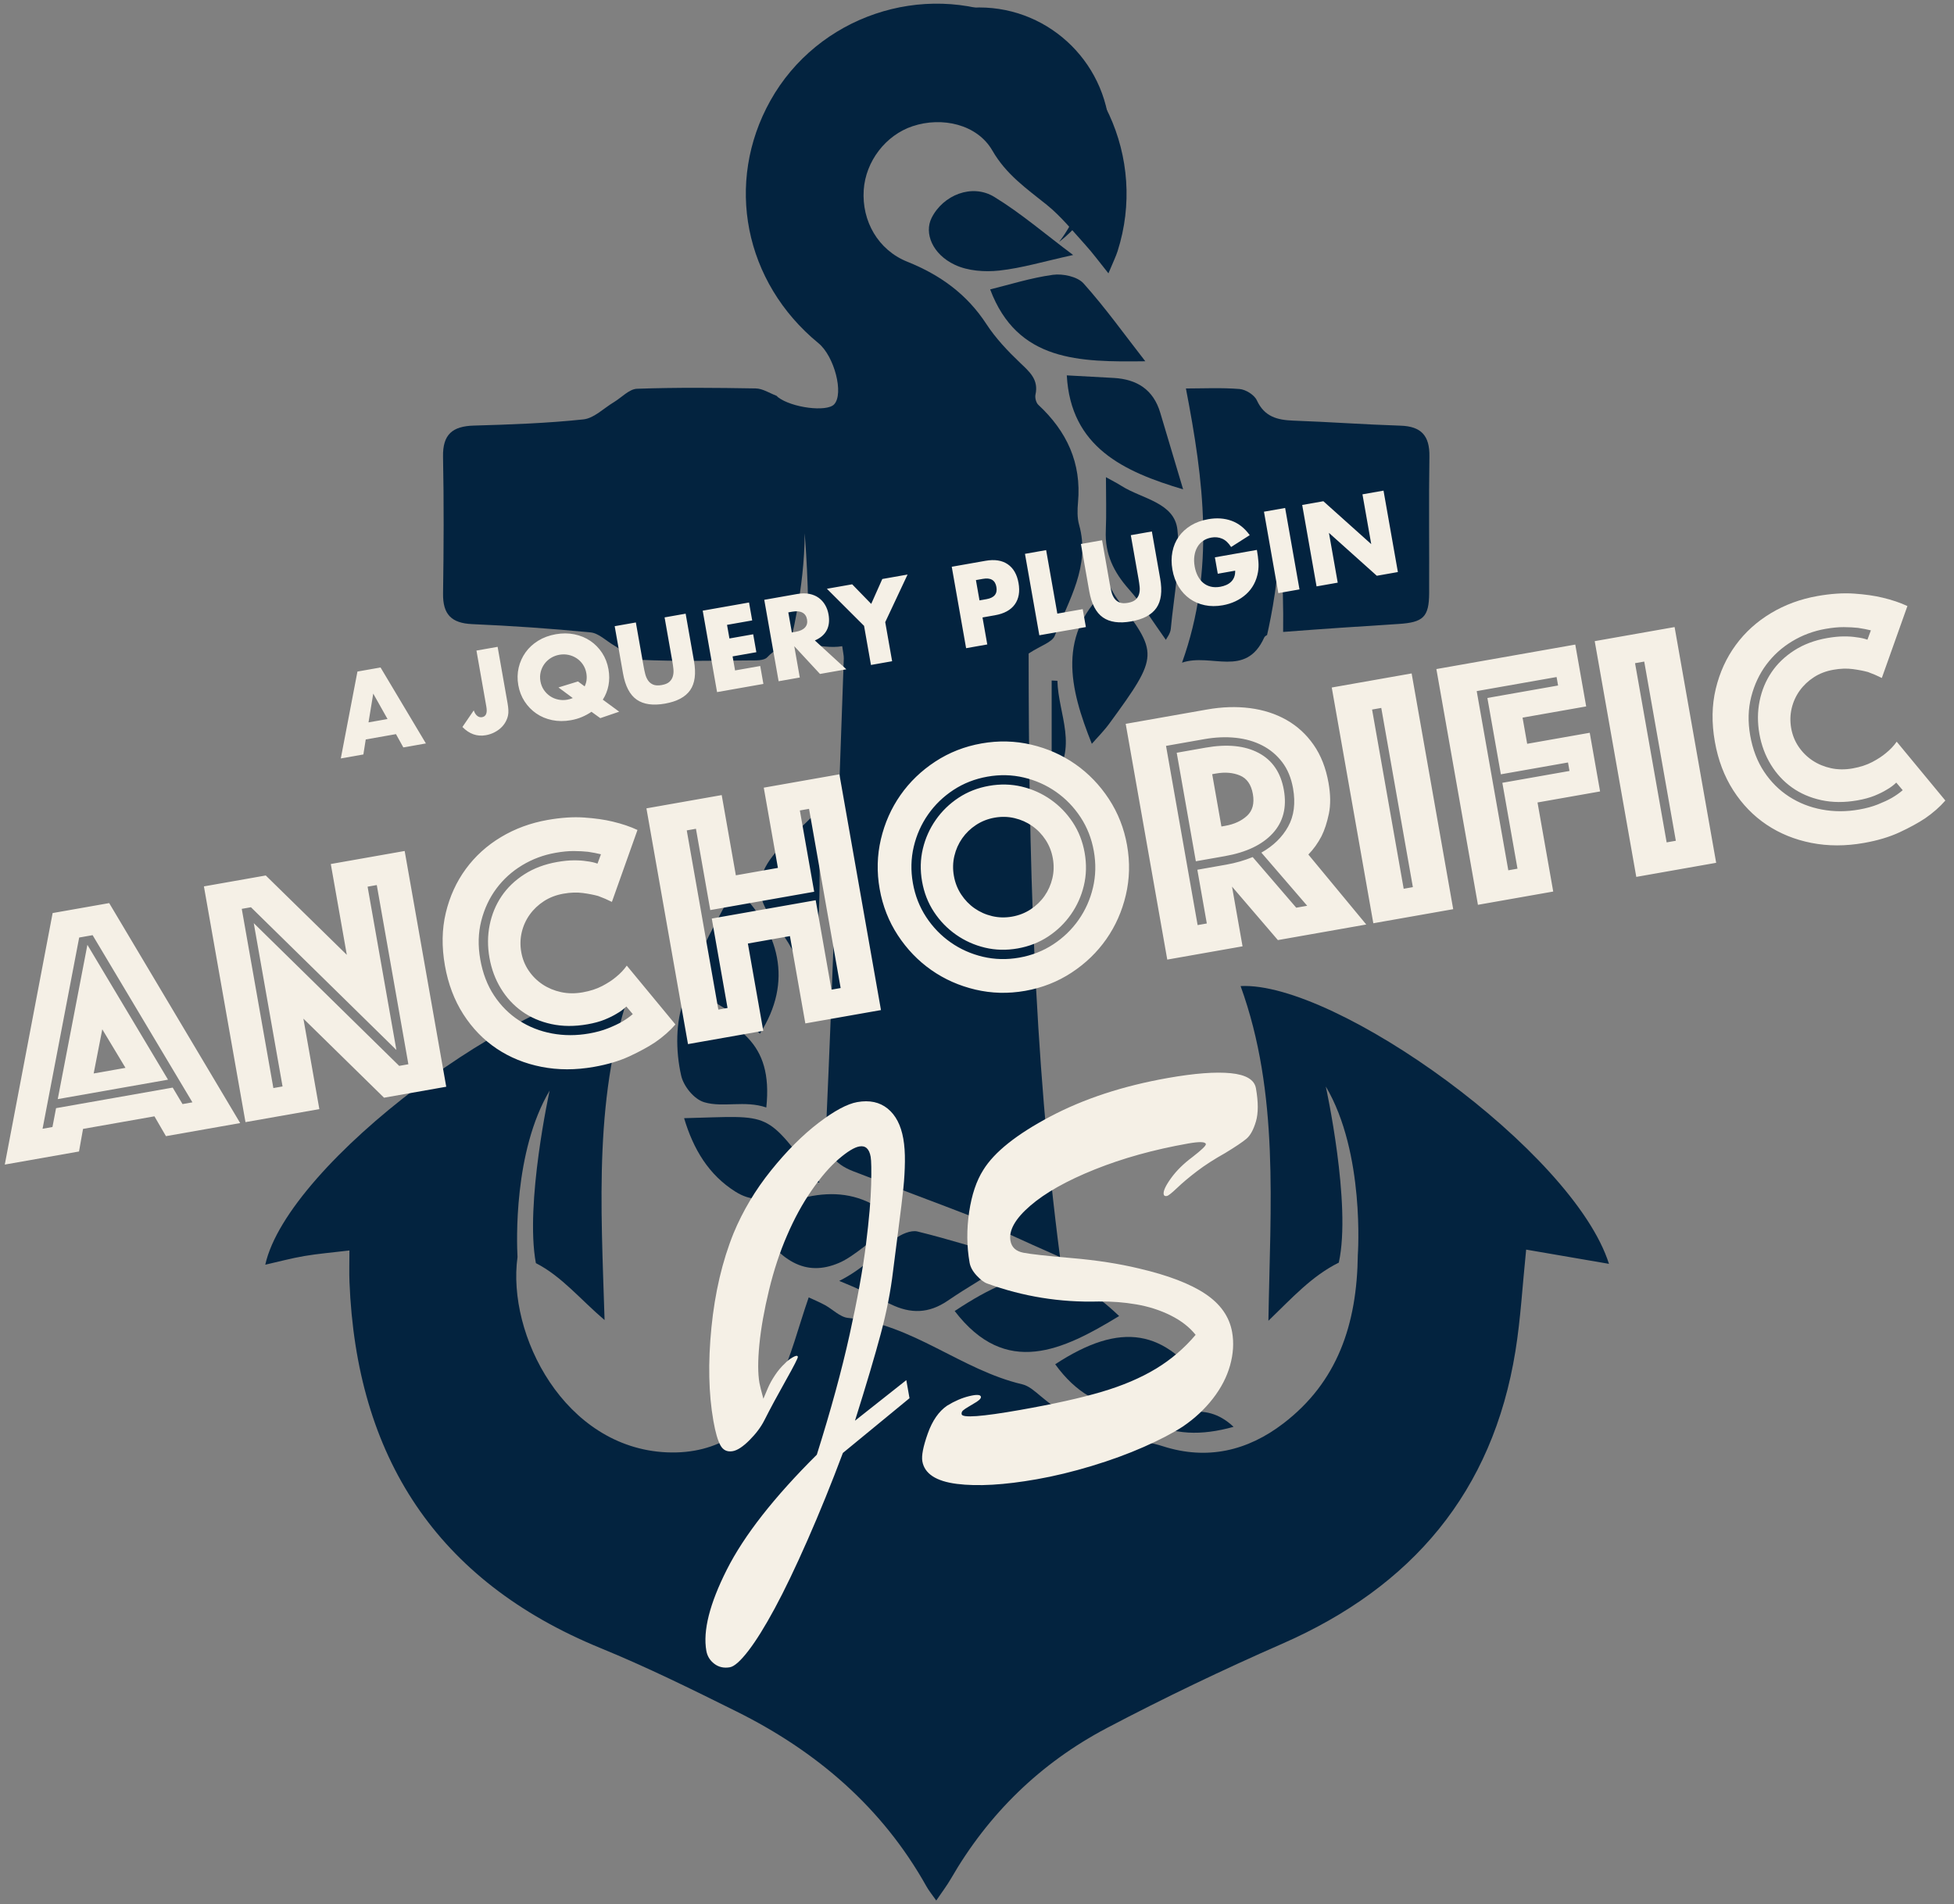 <?xml version="1.0" encoding="UTF-8"?>
<svg viewBox="0 0 196 191" version="1.1" xmlns="http://www.w3.org/2000/svg" xmlns:xlink="http://www.w3.org/1999/xlink">
    <rect x="0" y="0" width="196" height="191" fill="#808080" stroke="none"/>
    <!-- Generator: Sketch 48.2 (47327) - http://www.bohemiancoding.com/sketch -->
    <title>Logo</title>
    <desc>Created with Sketch.</desc>
    <defs></defs>
    <g id="Page-1" stroke="none" stroke-width="1" fill="none" fill-rule="evenodd">
        <g id="Logo" transform="translate(-5, 0)">
            <g id="noun_Anchor_65037-Copy" transform="translate(31, 0)" fill="#03233F" fill-rule="nonzero">
                <g id="Group">
                    <path d="M88.882,36.237 C82.274,36.319 76.055,36.288 73.32,29.029 C75.206,28.567 77.38,27.874 79.609,27.566 C80.601,27.43 82.07,27.741 82.684,28.424 C84.887,30.884 86.817,33.589 88.882,36.237 Z" id="Shape"></path>
                    <path d="M86.257,132.006 C80.615,135.442 74.905,138.227 69.762,131.503 C77.034,126.686 80.745,126.779 86.257,132.006 Z" id="Shape"></path>
                    <path d="M75.756,126.294 C73.081,127.951 71.013,129.138 69.047,130.479 C67.165,131.76 65.346,131.8 63.339,130.817 C61.806,130.068 59.91,129.181 58.181,128.482 C60.631,127.252 61.921,125.719 63.776,124.272 C64.377,123.802 65.369,123.364 66.034,123.527 C69.17,124.295 72.259,125.275 75.756,126.294 Z" id="Shape"></path>
                    <path d="M90.943,64.179 C89.731,62.494 88.627,60.672 87.236,59.105 C85.709,57.387 84.819,55.558 84.92,53.233 C84.994,51.516 84.934,49.793 84.934,47.864 C85.54,48.204 86.041,48.452 86.51,48.751 C88.548,50.041 91.806,50.402 92.103,53.132 C92.457,56.39 91.744,59.768 91.437,63.09 C91.392,63.562 91.025,64.006 90.943,64.179 Z" id="Shape"></path>
                    <path d="M47.711,88.936 C52.296,93.391 53.545,98.484 50.223,103.684 C49.001,102.373 46.868,101.292 45.144,100.19 C43.922,99.41 43.083,98.17 43.712,96.767 C44.903,94.091 46.366,91.534 47.711,88.936 Z" id="Shape"></path>
                    <path d="M81.007,37.652 C82.463,37.731 84.093,37.815 85.723,37.91 C88.044,38.044 89.692,39.078 90.382,41.399 C91.161,44.026 91.95,46.653 92.676,49.085 C86.706,47.309 81.4,44.855 81.007,37.652 Z" id="Shape"></path>
                    <path d="M81.643,25.577 C78.721,26.219 76.5,26.893 74.231,27.139 C72.77,27.298 71.081,27.176 69.78,26.563 C67.518,25.501 66.687,23.379 67.444,21.863 C68.591,19.564 71.503,18.384 73.739,19.754 C76.434,21.403 78.855,23.495 81.643,25.577 Z" id="Shape"></path>
                    <path d="M95.029,139.323 C89.474,141.758 84.038,142.657 79.844,136.843 C86.428,132.532 90.912,133.267 95.029,139.323 Z" id="Shape"></path>
                    <path d="M83.518,74.61 C81.301,69.057 79.908,63.538 85.324,58.833 C85.499,59.128 85.744,59.634 86.069,60.077 C90.121,65.572 90.366,65.622 85.272,72.58 C84.707,73.349 84.021,74.03 83.518,74.61 Z" id="Shape"></path>
                    <path d="M49.452,122.17 C54.346,119.683 59.537,118.16 63.984,122.669 C61.381,124.314 59.768,125.991 58.154,126.678 C54.829,128.098 52.164,126.616 49.452,122.17 Z" id="Shape"></path>
                    <path d="M42.62,112.16 C51.672,111.939 50.555,111.287 56.211,118.596 C52.925,118.862 50.874,121.48 47.781,119.539 C45.074,117.839 43.547,115.263 42.62,112.16 Z" id="Shape"></path>
                    <path d="M50.866,111.087 C48.702,110.35 46.545,111.12 44.653,110.565 C43.569,110.245 42.56,108.906 42.331,107.911 C41.748,105.378 41.777,102.406 42.617,100.302 C47.989,102.741 51.573,104.43 50.866,111.087 Z" id="Shape"></path>
                    <path d="M56.158,82.179 C56.158,85.674 56.327,89.182 56.061,92.657 C55.974,93.822 54.785,94.904 53.918,96.319 C52.817,93.024 49.088,90.884 50.561,87.426 C51.505,85.208 53.889,83.604 55.628,81.725 C55.805,81.877 55.98,82.028 56.158,82.179 Z" id="Shape"></path>
                    <path d="M80.065,68.288 C80.145,71.641 82.257,75.06 79.49,78.318 C79.49,74.965 79.49,71.612 79.49,68.259 C79.682,68.267 79.873,68.277 80.065,68.288 Z" id="Shape"></path>
                    <path d="M89.057,142.515 C91.831,142.255 94.701,140.26 97.737,143.12 C94.489,144.021 91.734,143.953 89.057,142.515 Z" id="Shape"></path>
                    <path d="M98.441,98.909 C102.346,109.692 101.415,120.934 101.231,132.481 C103.585,130.213 105.565,128.001 108.291,126.649 C109.583,120.812 106.987,108.982 106.987,108.982 C110.939,115.639 110.199,125.878 110.199,125.878 C110.115,132.858 108.149,138.634 102.725,142.783 C99.14,145.528 95.093,146.491 90.652,145.069 C90.086,144.888 89.494,144.731 88.905,144.686 C84.852,144.374 81.456,142.606 78.392,140.047 C77.829,139.577 77.215,139.013 76.541,138.854 C70.421,137.42 65.521,132.8 59.071,132.196 C58.262,132.117 57.524,131.327 56.735,130.9 C56.182,130.601 55.597,130.359 55.119,130.134 C54.062,133.174 53.357,136.12 52.043,138.764 C49.803,143.266 46.069,145.909 40.872,145.678 C30.61,145.218 24.834,133.861 25.91,126.084 C25.832,124.633 25.504,115.503 29.133,109.391 C29.133,109.391 26.64,120.75 27.752,126.699 C30.349,128.024 32.251,130.38 34.643,132.408 C34.286,120.804 33.534,109.63 37.402,98.797 C26.481,99.165 2.862,116.66 0.608,126.858 C1.925,126.561 3.223,126.208 4.54,125.985 C5.918,125.75 7.315,125.638 9.05,125.43 C9.05,126.674 9.017,127.627 9.054,128.577 C9.751,146.109 17.767,158.568 34.235,165.312 C38.871,167.21 43.382,169.436 47.874,171.669 C55.908,175.664 62.494,181.287 66.933,189.222 C67.176,189.654 67.499,190.044 67.913,190.634 C68.486,189.788 68.975,189.15 69.374,188.461 C73.147,181.922 78.383,176.83 85.016,173.336 C90.776,170.305 96.659,167.486 102.622,164.874 C115.623,159.177 123.733,149.669 126.012,135.499 C126.532,132.268 126.709,128.981 127.084,125.343 C129.882,125.824 132.629,126.297 135.392,126.771 C131.813,115.478 107.943,98.411 98.441,98.909 Z" id="Shape"></path>
                    <path d="M75.385,1.895 C66.525,-1.928 55.999,1.65 51.278,10.089 C46.673,18.32 48.651,28.319 56.094,34.421 C57.697,35.733 58.663,39.497 57.672,40.557 C56.928,41.354 53.411,40.902 52.026,39.833 C51.966,39.788 51.925,39.709 51.859,39.685 C51.177,39.427 50.497,38.975 49.809,38.962 C45.838,38.894 41.863,38.855 37.899,38.995 C37.109,39.024 36.349,39.876 35.572,40.343 C34.56,40.947 33.586,41.954 32.516,42.068 C28.873,42.454 25.195,42.584 21.527,42.689 C19.394,42.749 18.395,43.566 18.44,45.815 C18.531,50.39 18.51,54.968 18.442,59.545 C18.414,61.631 19.285,62.51 21.364,62.603 C25.329,62.776 29.294,63.047 33.244,63.434 C34.054,63.515 34.8,64.278 35.574,64.728 C36.456,65.238 37.322,66.144 38.228,66.185 C41.892,66.354 45.568,66.268 49.24,66.243 C49.823,66.239 50.627,66.276 50.951,65.935 C51.678,65.17 52.438,64.817 53.217,64.679 C53.217,64.679 54.715,59.07 54.715,53.493 C54.715,53.493 55.22,59.386 55.033,64.654 C56.187,64.767 57.351,65.017 58.48,64.817 C58.567,65.471 58.651,65.77 58.639,66.063 C58.074,81.782 57.563,97.506 56.86,113.221 C56.755,115.571 57.666,116.735 59.564,117.475 C63.722,119.093 67.909,120.628 72.068,122.246 C73.108,122.65 74.066,123.263 75.082,123.736 C76.729,124.499 78.39,125.226 80.329,126.092 C77.654,105.58 77.186,85.383 77.18,65.552 C78.4,64.751 79.546,64.429 79.805,63.758 C81.198,60.199 83.401,56.782 82.241,52.635 C82.045,51.931 82.064,51.134 82.132,50.394 C82.494,46.43 81.002,43.256 78.151,40.605 C77.924,40.394 77.798,39.895 77.866,39.583 C78.2,38.075 77.279,37.301 76.321,36.389 C75.08,35.207 73.869,33.928 72.937,32.498 C70.976,29.491 68.288,27.566 65.008,26.252 C62.088,25.082 60.431,22.183 60.637,19.061 C60.829,16.178 62.84,13.556 65.548,12.656 C68.488,11.68 72.02,12.458 73.545,15.107 C74.928,17.511 76.97,18.916 78.991,20.54 C80.432,21.7 81.619,23.185 82.871,24.566 C83.613,25.381 84.264,26.276 85.183,27.418 C85.659,26.272 85.927,25.744 86.104,25.187 C89.08,15.858 84.452,5.809 75.385,1.895 Z" id="Shape"></path>
                    <path d="M117.38,45.778 C117.411,43.7 116.556,42.763 114.481,42.697 C110.892,42.582 107.308,42.32 103.719,42.19 C102.12,42.13 100.832,41.804 100.071,40.155 C99.82,39.61 98.961,39.072 98.336,39.02 C96.5,38.872 94.644,38.966 92.956,38.966 C94.728,48.149 95.919,57.1 92.567,66.47 C95.466,65.471 98.961,68.038 100.809,63.95 C100.854,63.849 100.959,63.767 101.095,63.701 C101.518,61.856 102.356,57.665 102.356,53.491 C102.356,53.491 102.783,58.484 102.707,63.387 C106.558,63.088 110.416,62.832 114.275,62.588 C116.758,62.432 117.341,61.899 117.354,59.497 C117.374,54.923 117.31,50.35 117.38,45.778 Z" id="Shape"></path>
                    <path d="M69.859,3.113 C77.102,3.113 82.976,8.995 82.976,16.25 C82.976,19.275 81.946,22.053 80.23,24.273 C83.331,21.871 85.338,18.118 85.338,13.886 C85.338,6.629 79.463,0.748 72.218,0.748 C67.994,0.748 64.246,2.756 61.847,5.863 C64.064,4.146 66.838,3.113 69.859,3.113 Z" id="Shape"></path>
                </g>
            </g>
            <g id="Anchorific" transform="translate(100.633, 88.076) rotate(-10) translate(-100.633, -88.076) translate(1.133, 75.076)" fill="#F5F0E6">
                <path d="M9.91,0.766 L15.67,0.766 L24.778,24.778 L17.218,24.778 L16.426,22.618 L9.154,22.618 L8.362,24.778 L0.802,24.778 L9.91,0.766 Z M14.41,17.326 L12.79,13.114 L11.17,17.326 L14.41,17.326 Z M6.166,21.898 L6.85,20.098 L18.73,20.098 L19.414,21.898 L20.422,21.898 L13.474,3.646 L12.106,3.646 L5.158,21.898 L6.166,21.898 Z M12.79,4.51 L18.406,19.234 L7.174,19.234 L12.79,4.51 Z M25.318,0.766 L31.618,0.766 L38.242,10.018 L38.242,0.766 L45.766,0.766 L45.766,24.778 L39.43,24.778 L32.842,15.562 L32.842,24.778 L25.318,24.778 L25.318,0.766 Z M29.602,21.898 L29.602,5.266 L41.482,21.898 L42.418,21.898 L42.418,3.646 L41.482,3.646 L41.482,20.278 L29.602,3.646 L28.666,3.646 L28.666,21.898 L29.602,21.898 Z M52.282,12.79 C52.282,11.638 52.48,10.558 52.876,9.55 C53.272,8.542 53.83,7.666 54.55,6.922 C55.27,6.178 56.146,5.59 57.178,5.158 C58.21,4.726 59.362,4.51 60.634,4.51 C61.258,4.51 61.816,4.552 62.308,4.636 C62.8,4.72 63.214,4.822 63.55,4.942 C63.958,5.062 64.306,5.206 64.594,5.374 L65.098,4.51 C64.714,4.342 64.306,4.186 63.874,4.042 C63.466,3.922 62.998,3.814 62.47,3.718 C61.942,3.622 61.33,3.574 60.634,3.574 C59.41,3.574 58.24,3.79 57.124,4.222 C56.008,4.654 55.024,5.272 54.172,6.076 C53.32,6.88 52.636,7.852 52.12,8.992 C51.604,10.132 51.346,11.398 51.346,12.79 C51.346,14.206 51.592,15.478 52.084,16.606 C52.576,17.734 53.254,18.7 54.118,19.504 C54.982,20.308 55.99,20.926 57.142,21.358 C58.294,21.79 59.518,22.006 60.814,22.006 C61.534,22.006 62.182,21.946 62.758,21.826 C63.334,21.706 63.826,21.574 64.234,21.43 C64.69,21.262 65.098,21.07 65.458,20.854 L64.954,19.99 C64.642,20.206 64.282,20.386 63.874,20.53 C63.514,20.674 63.082,20.8 62.578,20.908 C62.074,21.016 61.486,21.07 60.814,21.07 C59.494,21.07 58.306,20.854 57.25,20.422 C56.194,19.99 55.3,19.402 54.568,18.658 C53.836,17.914 53.272,17.038 52.876,16.03 C52.48,15.022 52.282,13.942 52.282,12.79 Z M47.746,12.79 C47.746,10.87 48.082,9.136 48.754,7.588 C49.426,6.04 50.338,4.714 51.49,3.61 C52.642,2.506 53.986,1.66 55.522,1.072 C57.058,0.484 58.69,0.19 60.418,0.19 C61.786,0.19 63.004,0.322 64.072,0.586 C65.14,0.85 66.058,1.15 66.826,1.486 C67.714,1.87 68.482,2.29 69.13,2.746 L65.35,9.406 C64.966,9.118 64.546,8.842 64.09,8.578 C63.682,8.386 63.196,8.2 62.632,8.02 C62.068,7.84 61.426,7.75 60.706,7.75 C59.962,7.75 59.278,7.882 58.654,8.146 C58.03,8.41 57.484,8.77 57.016,9.226 C56.548,9.682 56.182,10.216 55.918,10.828 C55.654,11.44 55.522,12.094 55.522,12.79 C55.522,13.486 55.66,14.14 55.936,14.752 C56.212,15.364 56.59,15.898 57.07,16.354 C57.55,16.81 58.114,17.17 58.762,17.434 C59.41,17.698 60.118,17.83 60.886,17.83 C61.654,17.83 62.338,17.734 62.938,17.542 C63.538,17.35 64.042,17.134 64.45,16.894 C64.93,16.63 65.35,16.318 65.71,15.958 L69.49,22.618 C68.842,23.146 68.074,23.614 67.186,24.022 C66.418,24.358 65.494,24.67 64.414,24.958 C63.334,25.246 62.098,25.39 60.706,25.39 C58.834,25.39 57.106,25.084 55.522,24.472 C53.938,23.86 52.57,23.002 51.418,21.898 C50.266,20.794 49.366,19.468 48.718,17.92 C48.07,16.372 47.746,14.662 47.746,12.79 Z M70.39,0.766 L78.058,0.766 L78.058,8.938 L82.342,8.938 L82.342,0.766 L90.046,0.766 L90.046,24.778 L82.342,24.778 L82.342,15.886 L78.058,15.886 L78.058,24.778 L70.39,24.778 L70.39,0.766 Z M74.926,21.898 L74.926,12.79 L85.51,12.79 L85.51,21.898 L86.446,21.898 L86.446,3.646 L85.51,3.646 L85.51,11.926 L74.926,11.926 L74.926,3.646 L73.99,3.646 L73.99,21.898 L74.926,21.898 Z M92.026,12.79 C92.026,11.062 92.356,9.43 93.016,7.894 C93.676,6.358 94.576,5.02 95.716,3.88 C96.856,2.74 98.194,1.84 99.73,1.18 C101.266,0.52 102.898,0.19 104.626,0.19 C106.354,0.19 107.986,0.52 109.522,1.18 C111.058,1.84 112.396,2.74 113.536,3.88 C114.676,5.02 115.576,6.358 116.236,7.894 C116.896,9.43 117.226,11.062 117.226,12.79 C117.226,14.518 116.896,16.15 116.236,17.686 C115.576,19.222 114.676,20.56 113.536,21.7 C112.396,22.84 111.058,23.74 109.522,24.4 C107.986,25.06 106.354,25.39 104.626,25.39 C102.898,25.39 101.266,25.06 99.73,24.4 C98.194,23.74 96.856,22.84 95.716,21.7 C94.576,20.56 93.676,19.222 93.016,17.686 C92.356,16.15 92.026,14.518 92.026,12.79 Z M95.41,12.79 C95.41,14.062 95.65,15.256 96.13,16.372 C96.61,17.488 97.27,18.466 98.11,19.306 C98.95,20.146 99.928,20.806 101.044,21.286 C102.16,21.766 103.354,22.006 104.626,22.006 C105.898,22.006 107.092,21.766 108.208,21.286 C109.324,20.806 110.302,20.146 111.142,19.306 C111.982,18.466 112.642,17.488 113.122,16.372 C113.602,15.256 113.842,14.062 113.842,12.79 C113.842,11.518 113.602,10.324 113.122,9.208 C112.642,8.092 111.982,7.114 111.142,6.274 C110.302,5.434 109.324,4.774 108.208,4.294 C107.092,3.814 105.898,3.574 104.626,3.574 C103.354,3.574 102.16,3.814 101.044,4.294 C99.928,4.774 98.95,5.434 98.11,6.274 C97.27,7.114 96.61,8.092 96.13,9.208 C95.65,10.324 95.41,11.518 95.41,12.79 Z M99.586,12.79 C99.586,13.486 99.718,14.14 99.982,14.752 C100.246,15.364 100.606,15.898 101.062,16.354 C101.518,16.81 102.052,17.17 102.664,17.434 C103.276,17.698 103.93,17.83 104.626,17.83 C105.322,17.83 105.976,17.698 106.588,17.434 C107.2,17.17 107.734,16.81 108.19,16.354 C108.646,15.898 109.006,15.364 109.27,14.752 C109.534,14.14 109.666,13.486 109.666,12.79 C109.666,12.094 109.534,11.44 109.27,10.828 C109.006,10.216 108.646,9.682 108.19,9.226 C107.734,8.77 107.2,8.41 106.588,8.146 C105.976,7.882 105.322,7.75 104.626,7.75 C103.93,7.75 103.276,7.882 102.664,8.146 C102.052,8.41 101.518,8.77 101.062,9.226 C100.606,9.682 100.246,10.216 99.982,10.828 C99.718,11.44 99.586,12.094 99.586,12.79 Z M104.626,21.07 C103.474,21.07 102.4,20.854 101.404,20.422 C100.408,19.99 99.532,19.396 98.776,18.64 C98.02,17.884 97.426,17.008 96.994,16.012 C96.562,15.016 96.346,13.942 96.346,12.79 C96.346,11.638 96.562,10.564 96.994,9.568 C97.426,8.572 98.02,7.696 98.776,6.94 C99.532,6.184 100.408,5.59 101.404,5.158 C102.4,4.726 103.474,4.51 104.626,4.51 C105.778,4.51 106.852,4.726 107.848,5.158 C108.844,5.59 109.72,6.184 110.476,6.94 C111.232,7.696 111.826,8.572 112.258,9.568 C112.69,10.564 112.906,11.638 112.906,12.79 C112.906,13.942 112.69,15.016 112.258,16.012 C111.826,17.008 111.232,17.884 110.476,18.64 C109.72,19.396 108.844,19.99 107.848,20.422 C106.852,20.854 105.778,21.07 104.626,21.07 Z M126.694,16.426 C127.63,16.426 128.542,16.33 129.43,16.138 L132.85,21.898 L133.966,21.898 L130.366,15.85 C131.662,15.394 132.694,14.692 133.462,13.744 C134.23,12.796 134.614,11.566 134.614,10.054 C134.614,8.998 134.41,8.074 134.002,7.282 C133.594,6.49 133.036,5.824 132.328,5.284 C131.62,4.744 130.786,4.336 129.826,4.06 C128.866,3.784 127.822,3.646 126.694,3.646 L122.806,3.646 L122.806,21.898 L123.742,21.898 L123.742,16.426 L126.694,16.426 Z M123.742,15.562 L123.742,4.51 L126.694,4.51 C128.878,4.51 130.588,4.99 131.824,5.95 C133.06,6.91 133.678,8.278 133.678,10.054 C133.678,11.83 133.06,13.192 131.824,14.14 C130.588,15.088 128.878,15.562 126.694,15.562 L123.742,15.562 Z M119.206,0.766 L127.486,0.766 C129.022,0.766 130.444,0.97 131.752,1.378 C133.06,1.786 134.194,2.386 135.154,3.178 C136.114,3.97 136.864,4.948 137.404,6.112 C137.944,7.276 138.214,8.614 138.214,10.126 C138.214,11.326 138.046,12.346 137.71,13.186 C137.374,14.026 137.002,14.722 136.594,15.274 C136.114,15.898 135.574,16.426 134.974,16.858 L139.474,24.778 L130.474,24.778 L126.874,18.694 L126.874,24.778 L119.206,24.778 L119.206,0.766 Z M126.874,12.574 L127.27,12.574 C128.182,12.574 128.956,12.37 129.592,11.962 C130.228,11.554 130.546,10.87 130.546,9.91 C130.546,8.95 130.228,8.266 129.592,7.858 C128.956,7.45 128.182,7.246 127.27,7.246 L126.874,7.246 L126.874,12.574 Z M140.194,0.766 L148.33,0.766 L148.33,24.778 L140.194,24.778 L140.194,0.766 Z M144.73,21.898 L144.73,3.646 L143.794,3.646 L143.794,21.898 L144.73,21.898 Z M150.85,0.766 L164.998,0.766 L164.998,7.066 L158.518,7.066 L158.518,9.73 L164.89,9.73 L164.89,15.706 L158.518,15.706 L158.518,24.778 L150.85,24.778 L150.85,0.766 Z M155.386,21.898 L155.386,13.15 L162.226,13.15 L162.226,12.286 L155.386,12.286 L155.386,4.51 L162.586,4.51 L162.586,3.646 L154.45,3.646 L154.45,21.898 L155.386,21.898 Z M166.978,0.766 L175.114,0.766 L175.114,24.778 L166.978,24.778 L166.978,0.766 Z M171.514,21.898 L171.514,3.646 L170.578,3.646 L170.578,21.898 L171.514,21.898 Z M181.63,12.79 C181.63,11.638 181.828,10.558 182.224,9.55 C182.62,8.542 183.178,7.666 183.898,6.922 C184.618,6.178 185.494,5.59 186.526,5.158 C187.558,4.726 188.71,4.51 189.982,4.51 C190.606,4.51 191.164,4.552 191.656,4.636 C192.148,4.72 192.562,4.822 192.898,4.942 C193.306,5.062 193.654,5.206 193.942,5.374 L194.446,4.51 C194.062,4.342 193.654,4.186 193.222,4.042 C192.814,3.922 192.346,3.814 191.818,3.718 C191.29,3.622 190.678,3.574 189.982,3.574 C188.758,3.574 187.588,3.79 186.472,4.222 C185.356,4.654 184.372,5.272 183.52,6.076 C182.668,6.88 181.984,7.852 181.468,8.992 C180.952,10.132 180.694,11.398 180.694,12.79 C180.694,14.206 180.94,15.478 181.432,16.606 C181.924,17.734 182.602,18.7 183.466,19.504 C184.33,20.308 185.338,20.926 186.49,21.358 C187.642,21.79 188.866,22.006 190.162,22.006 C190.882,22.006 191.53,21.946 192.106,21.826 C192.682,21.706 193.174,21.574 193.582,21.43 C194.038,21.262 194.446,21.07 194.806,20.854 L194.302,19.99 C193.99,20.206 193.63,20.386 193.222,20.53 C192.862,20.674 192.43,20.8 191.926,20.908 C191.422,21.016 190.834,21.07 190.162,21.07 C188.842,21.07 187.654,20.854 186.598,20.422 C185.542,19.99 184.648,19.402 183.916,18.658 C183.184,17.914 182.62,17.038 182.224,16.03 C181.828,15.022 181.63,13.942 181.63,12.79 Z M177.094,12.79 C177.094,10.87 177.43,9.136 178.102,7.588 C178.774,6.04 179.686,4.714 180.838,3.61 C181.99,2.506 183.334,1.66 184.87,1.072 C186.406,0.484 188.038,0.19 189.766,0.19 C191.134,0.19 192.352,0.322 193.42,0.586 C194.488,0.85 195.406,1.15 196.174,1.486 C197.062,1.87 197.83,2.29 198.478,2.746 L194.698,9.406 C194.314,9.118 193.894,8.842 193.438,8.578 C193.03,8.386 192.544,8.2 191.98,8.02 C191.416,7.84 190.774,7.75 190.054,7.75 C189.31,7.75 188.626,7.882 188.002,8.146 C187.378,8.41 186.832,8.77 186.364,9.226 C185.896,9.682 185.53,10.216 185.266,10.828 C185.002,11.44 184.87,12.094 184.87,12.79 C184.87,13.486 185.008,14.14 185.284,14.752 C185.56,15.364 185.938,15.898 186.418,16.354 C186.898,16.81 187.462,17.17 188.11,17.434 C188.758,17.698 189.466,17.83 190.234,17.83 C191.002,17.83 191.686,17.734 192.286,17.542 C192.886,17.35 193.39,17.134 193.798,16.894 C194.278,16.63 194.698,16.318 195.058,15.958 L198.838,22.618 C198.19,23.146 197.422,23.614 196.534,24.022 C195.766,24.358 194.842,24.67 193.762,24.958 C192.682,25.246 191.446,25.39 190.054,25.39 C188.182,25.39 186.454,25.084 184.87,24.472 C183.286,23.86 181.918,23.002 180.766,21.898 C179.614,20.794 178.714,19.468 178.066,17.92 C177.418,16.372 177.094,14.662 177.094,12.79 Z"></path>
            </g>
            <g id="A-JQUERY-PLUGIN" transform="translate(91.807, 62.997) rotate(-10) translate(-91.807, -62.997) translate(37.307, 57.997)" fill="#F5F0E6">
                <path d="M5.708,5.663 L4.74,2.902 L3.772,5.663 L5.708,5.663 Z M6.28,7.302 L3.2,7.302 L2.705,8.743 L0.406,8.743 L3.563,0.449 L5.917,0.449 L9.074,8.743 L6.775,8.743 L6.28,7.302 Z M17.841,0.449 L17.841,6.202 C17.841,6.444 17.829,6.668 17.803,6.873 C17.777,7.078 17.735,7.254 17.676,7.401 C17.581,7.636 17.451,7.85 17.286,8.044 C17.121,8.239 16.928,8.404 16.708,8.539 C16.488,8.675 16.245,8.781 15.977,8.858 C15.709,8.935 15.429,8.974 15.135,8.974 C14.248,8.974 13.526,8.567 12.968,7.753 L14.376,6.312 C14.413,6.561 14.494,6.759 14.618,6.906 C14.743,7.053 14.897,7.126 15.08,7.126 C15.484,7.126 15.685,6.807 15.685,6.169 L15.685,0.449 L17.841,0.449 Z M19.216,4.596 C19.216,3.98 19.33,3.406 19.557,2.874 C19.785,2.343 20.1,1.879 20.503,1.483 C20.907,1.087 21.389,0.777 21.95,0.553 C22.511,0.33 23.129,0.218 23.803,0.218 C24.471,0.218 25.087,0.33 25.651,0.553 C26.216,0.777 26.702,1.087 27.109,1.483 C27.516,1.879 27.833,2.343 28.06,2.874 C28.288,3.406 28.401,3.98 28.401,4.596 C28.401,5.168 28.308,5.7 28.121,6.191 C27.934,6.682 27.664,7.119 27.312,7.5 L28.72,8.974 L26.74,9.282 L25.981,8.501 C25.659,8.648 25.316,8.763 24.953,8.847 C24.59,8.932 24.207,8.974 23.803,8.974 C23.129,8.974 22.511,8.862 21.95,8.638 C21.389,8.415 20.907,8.105 20.503,7.709 C20.1,7.313 19.785,6.849 19.557,6.317 C19.33,5.786 19.216,5.212 19.216,4.596 Z M21.471,4.596 C21.471,4.926 21.534,5.23 21.658,5.509 C21.783,5.788 21.952,6.03 22.164,6.235 C22.377,6.44 22.625,6.6 22.907,6.713 C23.189,6.827 23.488,6.884 23.803,6.884 C23.994,6.884 24.185,6.862 24.375,6.818 L23.143,5.52 L25.178,5.267 L25.75,5.872 C26.014,5.505 26.146,5.08 26.146,4.596 C26.146,4.266 26.084,3.962 25.959,3.683 C25.835,3.404 25.664,3.162 25.448,2.957 C25.232,2.752 24.982,2.592 24.7,2.478 C24.418,2.365 24.119,2.308 23.803,2.308 C23.488,2.308 23.189,2.365 22.907,2.478 C22.625,2.592 22.377,2.752 22.164,2.957 C21.952,3.162 21.783,3.404 21.658,3.683 C21.534,3.962 21.471,4.266 21.471,4.596 Z M31.921,0.449 L31.921,4.959 C31.921,5.201 31.931,5.448 31.949,5.701 C31.967,5.954 32.022,6.184 32.114,6.389 C32.206,6.594 32.35,6.761 32.548,6.889 C32.746,7.018 33.025,7.082 33.384,7.082 C33.744,7.082 34.021,7.018 34.215,6.889 C34.409,6.761 34.554,6.594 34.649,6.389 C34.745,6.184 34.802,5.954 34.82,5.701 C34.838,5.448 34.847,5.201 34.847,4.959 L34.847,0.449 L36.992,0.449 L36.992,5.256 C36.992,6.547 36.697,7.489 36.107,8.083 C35.517,8.677 34.609,8.974 33.384,8.974 C32.16,8.974 31.25,8.677 30.656,8.083 C30.062,7.489 29.765,6.547 29.765,5.256 L29.765,0.449 L31.921,0.449 Z M43.449,2.275 L40.886,2.275 L40.886,3.661 L43.306,3.661 L43.306,5.487 L40.886,5.487 L40.886,6.917 L43.449,6.917 L43.449,8.743 L38.73,8.743 L38.73,0.449 L43.449,0.449 L43.449,2.275 Z M47.156,4.156 L47.563,4.156 C47.989,4.156 48.315,4.068 48.542,3.892 C48.77,3.716 48.883,3.463 48.883,3.133 C48.883,2.803 48.77,2.55 48.542,2.374 C48.315,2.198 47.989,2.11 47.563,2.11 L47.156,2.11 L47.156,4.156 Z M51.897,8.743 L49.213,8.743 L47.156,5.553 L47.156,8.743 L45,8.743 L45,0.449 L48.355,0.449 C48.817,0.449 49.221,0.517 49.565,0.652 C49.91,0.788 50.194,0.973 50.418,1.208 C50.642,1.443 50.81,1.714 50.924,2.022 C51.038,2.33 51.094,2.66 51.094,3.012 C51.094,3.643 50.942,4.154 50.638,4.546 C50.334,4.939 49.884,5.205 49.29,5.344 L51.897,8.743 Z M54.405,4.761 L51.38,0.449 L53.954,0.449 L55.494,2.715 L57.023,0.449 L59.597,0.449 L56.561,4.761 L56.561,8.743 L54.405,8.743 L54.405,4.761 Z M66.252,4.255 L66.967,4.255 C67.759,4.255 68.155,3.91 68.155,3.221 C68.155,2.532 67.759,2.187 66.967,2.187 L66.252,2.187 L66.252,4.255 Z M66.252,8.743 L64.096,8.743 L64.096,0.449 L67.528,0.449 C68.46,0.449 69.173,0.691 69.668,1.175 C70.163,1.659 70.41,2.341 70.41,3.221 C70.41,4.101 70.163,4.783 69.668,5.267 C69.173,5.751 68.46,5.993 67.528,5.993 L66.252,5.993 L66.252,8.743 Z M73.71,0.449 L73.71,6.917 L76.295,6.917 L76.295,8.743 L71.554,8.743 L71.554,0.449 L73.71,0.449 Z M79.408,0.449 L79.408,4.959 C79.408,5.201 79.418,5.448 79.436,5.701 C79.454,5.954 79.509,6.184 79.601,6.389 C79.693,6.594 79.837,6.761 80.035,6.889 C80.233,7.018 80.512,7.082 80.871,7.082 C81.231,7.082 81.508,7.018 81.702,6.889 C81.896,6.761 82.041,6.594 82.136,6.389 C82.232,6.184 82.289,5.954 82.307,5.701 C82.325,5.448 82.334,5.201 82.334,4.959 L82.334,0.449 L84.479,0.449 L84.479,5.256 C84.479,6.547 84.184,7.489 83.594,8.083 C83.004,8.677 82.096,8.974 80.871,8.974 C79.647,8.974 78.737,8.677 78.143,8.083 C77.549,7.489 77.252,6.547 77.252,5.256 L77.252,0.449 L79.408,0.449 Z M90.254,4.101 L94.533,4.101 C94.533,4.541 94.515,4.941 94.478,5.3 C94.442,5.659 94.368,5.993 94.258,6.301 C94.104,6.734 93.895,7.117 93.631,7.45 C93.367,7.784 93.058,8.063 92.702,8.286 C92.346,8.51 91.956,8.681 91.53,8.798 C91.105,8.915 90.658,8.974 90.188,8.974 C89.543,8.974 88.955,8.868 88.423,8.655 C87.891,8.442 87.435,8.143 87.053,7.758 C86.672,7.373 86.375,6.911 86.162,6.372 C85.95,5.833 85.843,5.238 85.843,4.585 C85.843,3.94 85.948,3.347 86.157,2.808 C86.366,2.269 86.663,1.809 87.048,1.428 C87.433,1.047 87.897,0.75 88.439,0.537 C88.982,0.324 89.587,0.218 90.254,0.218 C91.12,0.218 91.879,0.405 92.531,0.779 C93.184,1.153 93.701,1.732 94.082,2.517 L92.036,3.364 C91.846,2.909 91.598,2.583 91.294,2.385 C90.99,2.187 90.643,2.088 90.254,2.088 C89.932,2.088 89.638,2.148 89.374,2.269 C89.11,2.39 88.885,2.563 88.698,2.786 C88.511,3.01 88.364,3.28 88.258,3.595 C88.152,3.91 88.098,4.262 88.098,4.651 C88.098,5.003 88.144,5.329 88.236,5.63 C88.328,5.931 88.465,6.191 88.648,6.411 C88.832,6.631 89.059,6.801 89.33,6.922 C89.602,7.043 89.917,7.104 90.276,7.104 C90.489,7.104 90.694,7.08 90.892,7.032 C91.09,6.985 91.268,6.908 91.426,6.801 C91.584,6.695 91.714,6.558 91.816,6.389 C91.919,6.22 91.989,6.015 92.025,5.773 L90.254,5.773 L90.254,4.101 Z M98.053,0.449 L98.053,8.743 L95.897,8.743 L95.897,0.449 L98.053,0.449 Z M99.791,8.743 L99.791,0.449 L101.947,0.449 L105.929,5.52 L105.929,0.449 L108.074,0.449 L108.074,8.743 L105.929,8.743 L101.947,3.672 L101.947,8.743 L99.791,8.743 Z"></path>
            </g>
            <g id="JS" transform="translate(103.447, 135.33) rotate(-10) translate(-103.447, -135.33) translate(70.947, 107.83)" fill="#F5F0E6">
                <path d="M24.538,31.09 L17.004,35.338 C15.343,38.151 13.677,40.808 12.006,43.31 C10.335,45.812 8.853,47.879 7.56,49.512 C6.266,51.145 5.148,52.391 4.204,53.25 C3.26,54.11 2.561,54.539 2.108,54.539 C1.504,54.539 1.013,54.336 0.635,53.93 C0.258,53.524 0.069,53.048 0.069,52.5 C0.069,50.461 1.216,47.907 3.51,44.839 C5.804,41.771 9.433,38.51 14.399,35.055 C16.551,30.92 18.326,27.163 19.723,23.783 C21.12,20.404 22.187,17.515 22.923,15.117 C23.66,12.719 24.174,10.794 24.467,9.34 C24.759,7.886 24.906,6.961 24.906,6.564 C24.906,5.753 24.594,5.347 23.971,5.347 C23.461,5.347 22.711,5.639 21.72,6.225 C20.729,6.81 19.657,7.683 18.505,8.844 C17.354,10.005 16.278,11.351 15.277,12.88 C14.276,14.39 13.365,16.085 12.544,17.963 C11.723,19.842 11.09,21.574 10.646,23.16 C10.203,24.746 9.981,26.021 9.981,26.983 C9.981,27.229 10.019,27.767 10.094,28.598 C10.264,28.333 10.472,28.012 10.717,27.635 C10.963,27.257 11.274,26.87 11.652,26.474 C12.029,26.077 12.426,25.747 12.841,25.482 C13.087,25.294 13.379,25.138 13.719,25.015 C14.059,24.892 14.229,24.907 14.229,25.058 C14.229,25.171 13.691,25.884 12.615,27.196 C11.539,28.508 10.604,29.693 9.811,30.75 C9.358,31.354 8.754,31.921 7.999,32.449 C7.243,32.978 6.63,33.242 6.158,33.242 C5.591,33.242 5.218,32.978 5.039,32.449 C4.86,31.921 4.77,31.08 4.77,29.929 C4.77,27.153 5.247,24.066 6.2,20.668 C7.154,17.27 8.433,14.286 10.038,11.719 C11.34,9.68 12.936,7.834 14.824,6.182 C16.712,4.53 18.548,3.242 20.332,2.316 C22.116,1.391 23.518,0.929 24.538,0.929 C25.784,0.929 26.747,1.32 27.426,2.104 C28.106,2.888 28.446,3.968 28.446,5.347 C28.446,6.026 28.366,6.791 28.205,7.641 C28.045,8.49 27.842,9.349 27.596,10.218 C27.351,11.086 26.926,12.483 26.322,14.409 C25.718,16.335 25.321,17.609 25.132,18.232 C24.547,20.177 23.778,22.174 22.824,24.222 C21.871,26.271 20.516,28.985 18.76,32.364 L24.538,29.249 L24.538,31.09 Z M53.906,29.815 C53.434,28.947 52.726,28.163 51.782,27.465 C50.838,26.766 49.776,26.205 48.596,25.78 C47.416,25.355 46.184,25.039 44.9,24.831 C41.086,24.265 37.527,23.028 34.223,21.121 C33.94,20.97 33.638,20.649 33.317,20.158 C32.996,19.667 32.835,19.195 32.835,18.742 C32.835,17.081 33.114,15.415 33.671,13.744 C34.228,12.073 34.941,10.765 35.809,9.821 C37.206,8.254 39.722,6.885 43.356,5.715 C46.991,4.544 51.083,3.959 55.633,3.959 C58.352,3.959 60.452,4.167 61.935,4.582 C63.417,4.997 64.158,5.639 64.158,6.508 C64.158,7.924 63.964,9.019 63.577,9.793 C63.19,10.567 62.775,11.082 62.331,11.336 C61.887,11.591 61.109,11.936 59.995,12.37 C58.805,12.785 57.771,13.22 56.894,13.673 C56.016,14.126 55.265,14.56 54.642,14.976 C54.019,15.391 53.632,15.599 53.481,15.599 C53.292,15.599 53.198,15.523 53.198,15.372 C53.198,15.051 53.533,14.565 54.203,13.914 C54.873,13.262 55.699,12.691 56.681,12.2 C57.72,11.653 58.239,11.303 58.239,11.152 C58.239,10.907 57.663,10.784 56.511,10.784 C53.018,10.784 49.79,11.096 46.826,11.719 C43.861,12.342 41.525,13.163 39.816,14.183 C38.108,15.202 37.253,16.241 37.253,17.298 C37.253,17.959 37.607,18.426 38.315,18.7 C39.023,18.973 40.586,19.431 43.002,20.073 C45.419,20.715 47.581,21.451 49.488,22.282 C52.225,23.453 54.255,24.671 55.577,25.936 C56.898,27.201 57.559,28.617 57.559,30.184 C57.559,31.26 57.299,32.341 56.78,33.426 C56.261,34.512 55.501,35.508 54.5,36.414 C53.5,37.32 52.348,38.066 51.045,38.651 C49.931,39.123 48.53,39.567 46.84,39.982 C45.15,40.398 43.319,40.723 41.346,40.959 C39.373,41.195 37.489,41.313 35.696,41.313 C32.392,41.313 29.734,41.002 27.724,40.379 C25.713,39.756 24.708,38.812 24.708,37.547 C24.708,36.98 25.047,36.098 25.727,34.899 C26.407,33.7 27.209,32.893 28.134,32.478 C28.946,32.157 29.73,31.972 30.485,31.925 C31.24,31.878 31.618,31.968 31.618,32.194 C31.618,32.251 31.589,32.308 31.533,32.364 C31.476,32.421 31.41,32.468 31.334,32.506 L31.108,32.619 C30.73,32.77 30.424,32.888 30.188,32.973 C29.951,33.058 29.763,33.143 29.621,33.228 C29.479,33.313 29.409,33.431 29.409,33.582 C29.409,33.979 31.363,34.177 35.271,34.177 C38.669,34.177 41.454,34.054 43.625,33.809 C45.797,33.563 47.713,33.119 49.375,32.478 C51.036,31.836 52.546,30.948 53.906,29.815 Z"></path>
            </g>
        </g>
    </g>
</svg>